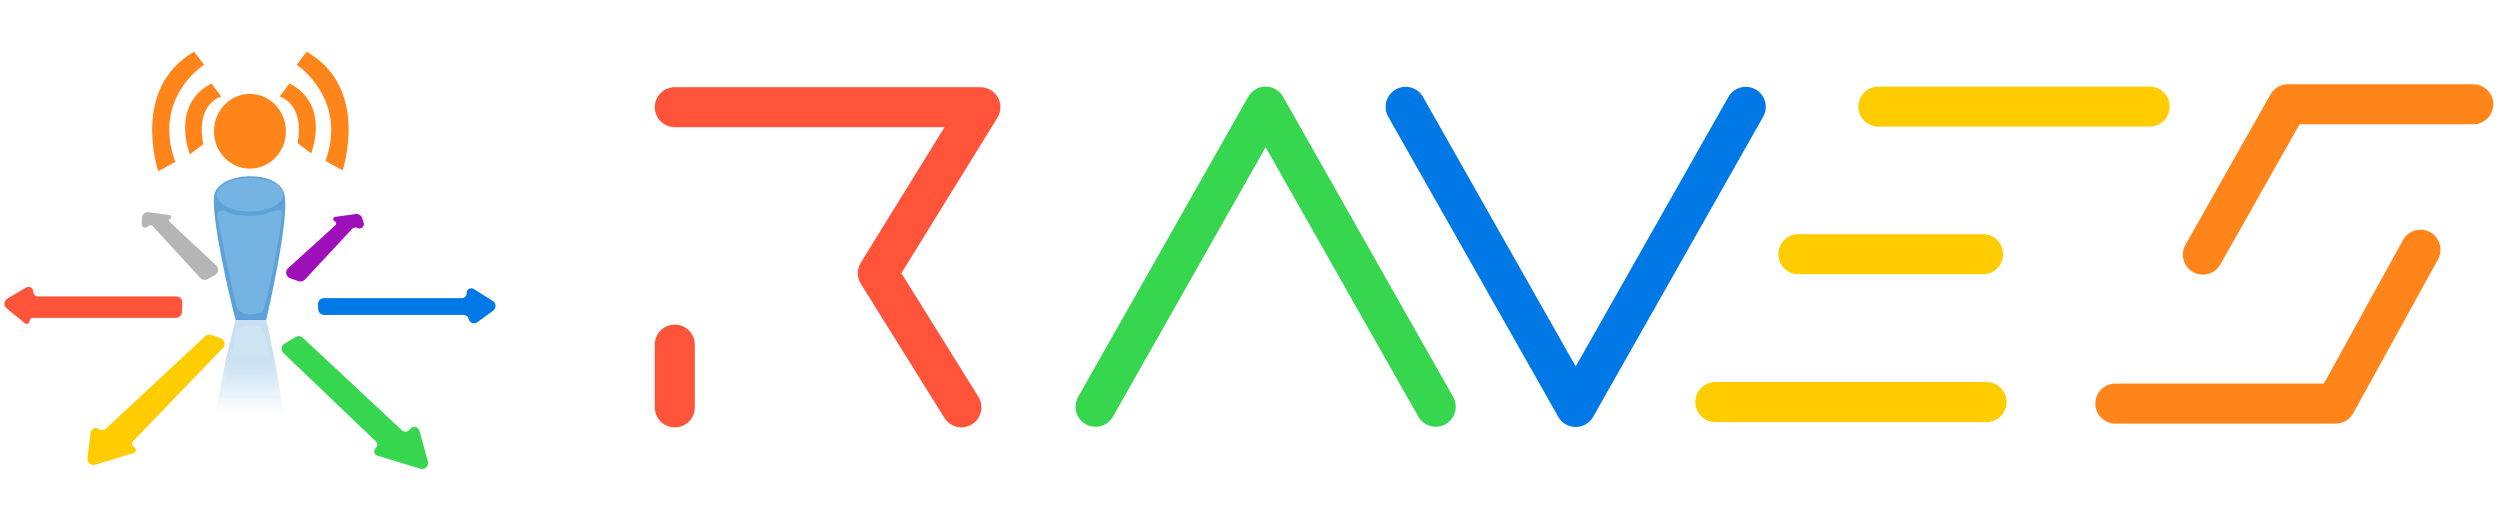 <svg width="250" height="53" viewBox="0 0 250 53" fill="none" xmlns="http://www.w3.org/2000/svg">
<path fill-rule="evenodd" clip-rule="evenodd" d="M23.566 31.997H26.625C26.625 31.997 29.053 21.633 28.424 19.392C27.794 16.87 21.767 17.151 21.407 19.578C21.138 21.726 22.847 29.383 23.566 31.997Z" fill="#5CA2D8"/>
<path fill-rule="evenodd" clip-rule="evenodd" d="M25.004 17.793C26.803 17.793 28.332 18.54 28.332 19.474C28.332 20.407 26.803 21.154 25.004 21.154C23.205 21.154 21.676 20.407 21.676 19.474C21.676 18.633 23.115 17.793 25.004 17.793Z" fill="#75B4E2"/>
<path fill-rule="evenodd" clip-rule="evenodd" d="M21.756 21.614C21.756 21.614 21.666 20.961 22.385 21.054C22.385 21.054 23.465 21.614 24.184 21.521C24.184 21.521 25.623 21.801 26.973 21.241C26.973 21.241 27.692 20.961 27.962 21.054C27.962 21.054 28.322 21.054 28.232 21.614C28.232 21.614 26.793 30.765 26.163 31.232C26.163 31.232 24.454 31.886 23.734 30.859C23.645 30.859 21.666 21.801 21.756 21.614Z" fill="#75B4E2"/>
<g opacity="0.5">
<path opacity="0.5" fill-rule="evenodd" clip-rule="evenodd" d="M21.404 44.376C21.763 46.804 27.79 47.084 28.42 44.563C28.959 42.322 26.621 31.957 26.621 31.957H23.562C22.843 34.572 21.134 42.228 21.404 44.376Z" fill="url(#paint0_linear_18881_436208)"/>
<path opacity="0.5" fill-rule="evenodd" clip-rule="evenodd" d="M23.659 33.083C24.378 32.149 26.087 32.71 26.087 32.71C26.717 33.083 28.156 42.327 28.156 42.327C28.246 42.888 27.886 42.888 27.886 42.888C27.526 42.981 26.897 42.701 26.897 42.701C25.547 42.141 24.108 42.421 24.108 42.421C23.389 42.421 22.309 42.888 22.309 42.888C21.68 42.981 21.68 42.327 21.68 42.327C21.68 42.141 23.659 33.083 23.659 33.083Z" fill="url(#paint1_linear_18881_436208)"/>
</g>
<path fill-rule="evenodd" clip-rule="evenodd" d="M21.119 33.497C20.909 33.424 20.676 33.474 20.514 33.625L10.58 42.88C10.392 43.055 10.105 43.067 9.902 42.91V42.91C9.582 42.66 9.111 42.855 9.062 43.258L8.747 45.818C8.694 46.249 9.101 46.591 9.516 46.466L13.349 45.311C13.646 45.221 13.672 44.811 13.389 44.685V44.685C13.177 44.59 13.123 44.314 13.284 44.147L22.285 34.802C22.589 34.487 22.463 33.962 22.049 33.819L21.119 33.497Z" fill="#FFCC00"/>
<path fill-rule="evenodd" clip-rule="evenodd" d="M18.234 30.264C18.248 29.924 17.975 29.639 17.634 29.639H3.804C3.541 29.639 3.328 29.426 3.328 29.164V29.164C3.328 28.796 2.928 28.568 2.611 28.754L0.741 29.856C0.382 30.068 0.343 30.573 0.666 30.838L2.478 32.32C2.674 32.48 2.968 32.34 2.968 32.087V32.087C2.968 31.921 3.103 31.787 3.269 31.787H17.594C17.916 31.787 18.18 31.533 18.194 31.212L18.234 30.264Z" fill="#FF543A"/>
<path fill-rule="evenodd" clip-rule="evenodd" d="M20.753 27.916C20.511 28.047 20.211 27.997 20.024 27.794L15.295 22.635C15.156 22.483 14.916 22.486 14.78 22.641V22.641C14.565 22.887 14.161 22.725 14.174 22.399L14.2 21.764C14.213 21.428 14.513 21.176 14.847 21.222L16.963 21.511C17.151 21.536 17.184 21.794 17.009 21.867V21.867C16.885 21.918 16.855 22.082 16.954 22.174L21.623 26.545C21.922 26.824 21.859 27.314 21.5 27.51L20.753 27.916Z" fill="#B5B5B5"/>
<path fill-rule="evenodd" clip-rule="evenodd" d="M29.852 28.118C30.077 28.196 30.326 28.134 30.488 27.96L35.208 22.891C35.344 22.744 35.561 22.707 35.739 22.799V22.799C36.091 22.982 36.489 22.646 36.367 22.268L36.222 21.815C36.133 21.538 35.858 21.365 35.569 21.404L33.527 21.683C33.29 21.715 33.25 22.042 33.472 22.131V22.131C33.633 22.195 33.67 22.405 33.543 22.521L28.811 26.819C28.474 27.125 28.588 27.681 29.019 27.83L29.852 28.118Z" fill="#9E0FB9"/>
<path fill-rule="evenodd" clip-rule="evenodd" d="M29.556 33.7C29.785 33.561 30.079 33.591 30.276 33.775L40.19 43.029C40.43 43.252 40.813 43.207 40.994 42.934V42.934C41.245 42.554 41.826 42.647 41.947 43.086L42.787 46.139C42.913 46.596 42.486 47.011 42.033 46.873L37.733 45.559C37.399 45.458 37.31 45.027 37.576 44.8V44.8C37.776 44.631 37.785 44.326 37.595 44.145L28.352 35.313C28.066 35.041 28.117 34.571 28.455 34.366L29.556 33.7Z" fill="#36D64F"/>
<path fill-rule="evenodd" clip-rule="evenodd" d="M31.797 30.447C31.779 30.103 32.053 29.815 32.397 29.815H46.2C46.468 29.815 46.681 29.588 46.663 29.32V29.32C46.639 28.942 47.053 28.696 47.374 28.897L49.271 30.089C49.631 30.315 49.648 30.834 49.303 31.083L47.715 32.232C47.403 32.458 46.962 32.29 46.878 31.915V31.915C46.824 31.67 46.607 31.495 46.356 31.495H32.422C32.103 31.495 31.84 31.246 31.823 30.927L31.797 30.447Z" fill="#0078E6"/>
<path fill-rule="evenodd" clip-rule="evenodd" d="M22.133 9.651L21.143 8.344C17.006 10.491 18.985 15.44 18.985 15.44L20.334 14.413C19.524 10.305 22.133 9.651 22.133 9.651Z" fill="#FF851B"/>
<path fill-rule="evenodd" clip-rule="evenodd" d="M20.408 6.479L19.419 5.172C13.032 8.814 15.821 17.124 15.821 17.124L17.53 16.19C15.191 9.747 20.408 6.479 20.408 6.479Z" fill="#FF851B"/>
<path fill-rule="evenodd" clip-rule="evenodd" d="M30.661 5.172L29.672 6.479C29.672 6.479 34.799 9.841 32.55 16.097L34.259 17.031C34.259 17.031 37.048 8.814 30.661 5.172Z" fill="#FF851B"/>
<path fill-rule="evenodd" clip-rule="evenodd" d="M28.952 8.344L27.963 9.651C27.963 9.651 30.482 10.305 29.762 14.32L31.111 15.347C31.111 15.347 33.09 10.491 28.952 8.344Z" fill="#FF851B"/>
<path d="M24.992 16.861C26.98 16.861 28.59 15.188 28.59 13.126C28.59 11.063 26.98 9.391 24.992 9.391C23.005 9.391 21.395 11.063 21.395 13.126C21.395 15.188 23.005 16.861 24.992 16.861Z" fill="#FF851B"/>
<path fill-rule="evenodd" clip-rule="evenodd" d="M185.838 10.661C185.838 9.556 186.733 8.66 187.839 8.66H214.966C216.072 8.66 216.967 9.556 216.967 10.661C216.967 11.766 216.072 12.662 214.966 12.662H187.839C186.733 12.662 185.838 11.766 185.838 10.661ZM177.834 25.418C177.834 24.313 178.73 23.417 179.835 23.417H198.305C199.41 23.417 200.306 24.313 200.306 25.418C200.306 26.523 199.41 27.419 198.305 27.419H179.835C178.73 27.419 177.834 26.523 177.834 25.418ZM169.529 40.204C169.529 39.099 170.425 38.203 171.53 38.203H198.658C199.763 38.203 200.659 39.099 200.659 40.204C200.659 41.309 199.763 42.205 198.658 42.205H171.53C170.425 42.205 169.529 41.309 169.529 40.204Z" fill="#FFCC00"/>
<path fill-rule="evenodd" clip-rule="evenodd" d="M249.327 10.426C249.327 11.531 248.431 12.427 247.326 12.427L229.958 12.427L222.03 26.449C221.486 27.411 220.265 27.75 219.303 27.206C218.341 26.662 218.002 25.441 218.546 24.479L227.049 9.441C227.404 8.813 228.069 8.425 228.791 8.425L247.326 8.425C248.431 8.425 249.327 9.321 249.327 10.426Z" fill="#FF851B"/>
<path fill-rule="evenodd" clip-rule="evenodd" d="M209.534 40.358C209.534 39.252 210.43 38.357 211.535 38.357L232.39 38.357L240.296 24.008C240.829 23.04 242.046 22.688 243.014 23.221C243.982 23.755 244.334 24.972 243.801 25.939L235.324 41.323C234.972 41.962 234.301 42.358 233.572 42.358L211.535 42.358C210.43 42.358 209.534 41.463 209.534 40.358Z" fill="#FF851B"/>
<path fill-rule="evenodd" clip-rule="evenodd" d="M65.478 10.72C65.478 9.615 66.374 8.719 67.479 8.719H98.039C98.765 8.719 99.433 9.111 99.787 9.745C100.14 10.379 100.123 11.154 99.741 11.771L90.137 27.319L97.838 39.675C98.422 40.613 98.136 41.847 97.198 42.432C96.26 43.016 95.026 42.73 94.442 41.792L86.084 28.381C85.682 27.736 85.68 26.919 86.08 26.271L94.451 12.721H67.479C66.374 12.721 65.478 11.825 65.478 10.72Z" fill="#FF543A"/>
<path fill-rule="evenodd" clip-rule="evenodd" d="M67.479 32.461C68.585 32.461 69.48 33.357 69.48 34.462V40.737C69.48 41.843 68.585 42.738 67.479 42.738C66.374 42.738 65.478 41.843 65.478 40.737V34.462C65.478 33.357 66.374 32.461 67.479 32.461Z" fill="#FF543A"/>
<path fill-rule="evenodd" clip-rule="evenodd" d="M126.564 8.66C127.284 8.66 127.949 9.048 128.305 9.675L145.313 39.688C145.857 40.65 145.52 41.871 144.558 42.416C143.597 42.961 142.376 42.623 141.831 41.661L126.564 14.72L111.297 41.661C110.752 42.623 109.531 42.961 108.569 42.416C107.608 41.871 107.27 40.65 107.815 39.688L124.823 9.675C125.178 9.048 125.843 8.66 126.564 8.66Z" fill="#36D64F"/>
<path fill-rule="evenodd" clip-rule="evenodd" d="M157.571 42.699C156.85 42.699 156.185 42.312 155.83 41.685L138.822 11.671C138.277 10.709 138.615 9.488 139.577 8.944C140.538 8.399 141.759 8.736 142.304 9.698L157.571 36.64L172.838 9.698C173.383 8.736 174.604 8.399 175.565 8.944C176.527 9.488 176.864 10.709 176.32 11.671L159.312 41.685C158.956 42.312 158.292 42.699 157.571 42.699Z" fill="#0078E6"/>
<defs>
<linearGradient id="paint0_linear_18881_436208" x1="24.949" y1="31.96" x2="24.949" y2="46.337" gradientUnits="userSpaceOnUse">
<stop offset="0.271" stop-color="#2483C5"/>
<stop offset="0.66" stop-color="#2483C5" stop-opacity="0"/>
</linearGradient>
<linearGradient id="paint1_linear_18881_436208" x1="24.982" y1="32.541" x2="24.982" y2="42.953" gradientUnits="userSpaceOnUse">
<stop offset="0.271" stop-color="#B6E2EC" stop-opacity="0.5"/>
<stop offset="0.66" stop-color="#2483C5" stop-opacity="0"/>
</linearGradient>
</defs>
</svg>
